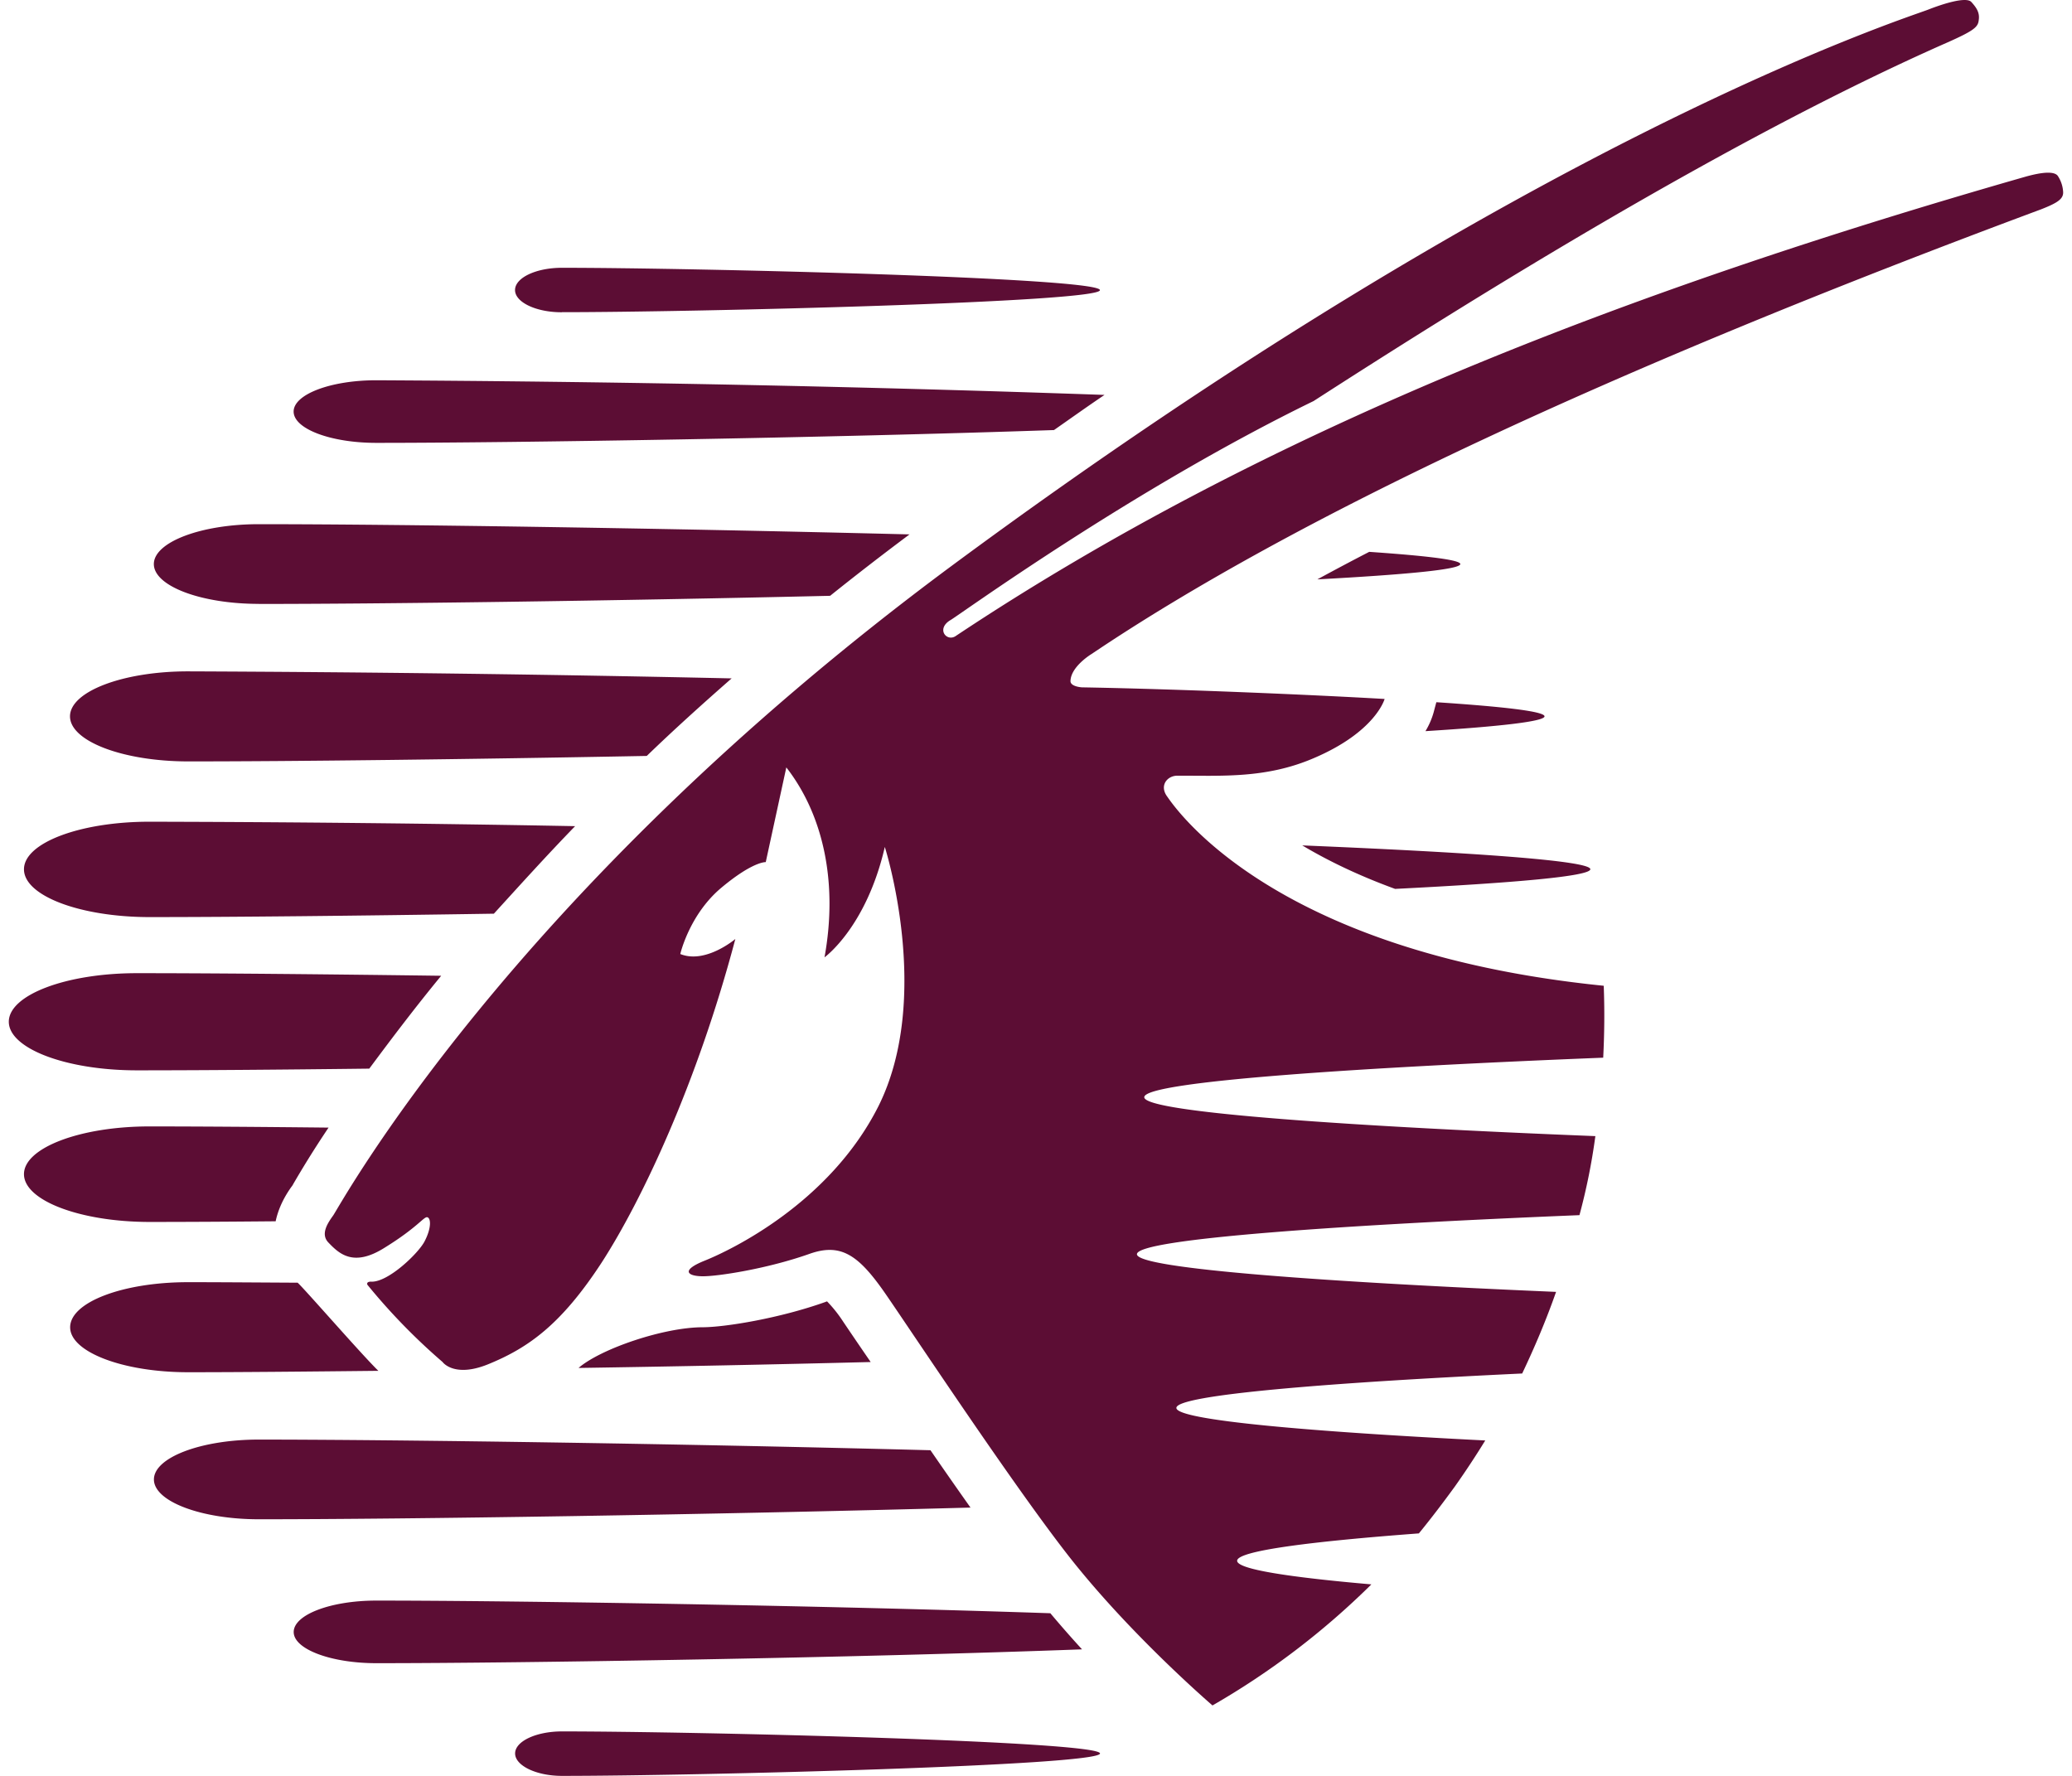 <svg fill="#5C0D34" role="img" viewBox="0 0 28 24" xmlns="http://www.w3.org/2000/svg"><title>Qatar Airways</title><path d="M21.672 13.322c0.013 0.327 0.009 0.652-0.007 0.972-3.183 0.127-6.202 0.317-6.202 0.534 0 0.212 2.952 0.401 6.096 0.526a8.353 8.353 0 0 1-0.215 1.068c-3.1 0.127-5.98 0.316-5.98 0.528 0 0.201 2.691 0.382 5.664 0.509-0.134 0.382-0.289 0.748-0.458 1.103-2.556 0.121-4.673 0.286-4.673 0.465 0 0.168 1.845 0.323 4.174 0.44a11.53 11.53 0 0 1-0.409 0.62c-0.155 0.213-0.317 0.427-0.488 0.636-1.457 0.109-2.456 0.235-2.456 0.37 0 0.116 0.713 0.223 1.814 0.319a10.474 10.474 0 0 1-2.147 1.636s-0.988-0.848-1.801-1.841c-0.729-0.884-2.267-3.216-2.627-3.735-0.363-0.522-0.601-0.677-1.026-0.524-0.568 0.2-1.23 0.301-1.432 0.3-0.204 0-0.313-0.077 0.029-0.213 0.337-0.136 1.677-0.769 2.34-2.08 0.74-1.474 0.089-3.508 0.089-3.509-0.25 1.087-0.815 1.492-0.815 1.492 0.184-1.009-0.016-1.925-0.516-2.567l-0.278 1.28s-0.174-0.012-0.607 0.352c-0.428 0.363-0.548 0.891-0.548 0.89 0.342 0.139 0.745-0.204 0.744-0.203-0.516 1.949-1.264 3.533-1.806 4.372-0.546 0.837-0.99 1.154-1.539 1.377-0.458 0.184-0.612-0.032-0.612-0.033a8.294 8.294 0 0 1-1.015-1.043s-0.024-0.046 0.058-0.042c0.227 0.003 0.625-0.378 0.712-0.54 0.097-0.183 0.09-0.32 0.038-0.331-0.046-0.008-0.133 0.138-0.569 0.408-0.428 0.273-0.621 0.086-0.769-0.069-0.108-0.116 0-0.268 0.066-0.361 0.069-0.086 2.342-4.321 8.354-8.777 7.891-5.836 12.922-7.409 13.209-7.524 0.192-0.075 0.502-0.174 0.574-0.102 0.075 0.082 0.116 0.148 0.102 0.244-0.009 0.095-0.058 0.142-0.42 0.303-3.031 1.335-6.563 3.555-8.569 4.848-2.471 1.203-4.826 2.921-4.91 2.962-0.19 0.117-0.053 0.289 0.067 0.218 4.164-2.773 9.052-4.662 14.456-6.21 0.254-0.072 0.396-0.072 0.442-0.016a0.436 0.436 0 0 1 0.074 0.217c0.007 0.097-0.074 0.15-0.298 0.238-5.796 2.156-10.075 4.155-12.829 6.008 0 0-0.283 0.169-0.287 0.368 0 0.075 0.153 0.084 0.153 0.084 1.376 0.024 3.22 0.106 4.092 0.157 0 0-0.12 0.444-0.96 0.801-0.648 0.278-1.246 0.234-1.841 0.236-0.135 0-0.243 0.13-0.142 0.275 0.054 0.069 1.319 2.101 5.904 2.564m-10.514 4.272c-0.623 0.223-1.361 0.342-1.662 0.343-0.522 0-1.375 0.289-1.678 0.55a389.926 389.926 0 0 0 3.948-0.08 67.332 67.332 0 0 1-0.372-0.546 1.795 1.795 0 0 0-0.217-0.273c-0.012 0.003-0.009 0-0.018 0.006M3.497 8.162c1.654 0 4.705-0.04 7.721-0.11 0.344-0.276 0.701-0.552 1.073-0.83-3.343-0.084-6.944-0.138-8.794-0.138-0.782 0-1.418 0.243-1.418 0.539 0 0.297 0.636 0.538 1.418 0.538m0.471-2.599c0 0.234 0.501 0.423 1.116 0.423 1.887 0 6.092-0.068 9.159-0.173 0.229-0.16 0.457-0.323 0.683-0.475a327.811 327.811 0 0 0-9.842-0.198c-0.615 0-1.116 0.19-1.116 0.423m13.63 5.863c0.335 0.2 0.748 0.403 1.255 0.588 1.604-0.081 2.637-0.17 2.638-0.266 0-0.116-1.589-0.226-3.893-0.322m-15.058-1.135c1.404 0 3.697-0.027 6.2-0.074 0.357-0.345 0.743-0.694 1.147-1.048a407.642 407.642 0 0 0-7.347-0.095c-0.881 0-1.594 0.273-1.594 0.608 0 0.335 0.713 0.608 1.594 0.609m15.963-2.832a35.28 35.28 0 0 0-0.701 0.372c1.183-0.064 1.932-0.133 1.932-0.207 0-0.058-0.465-0.112-1.23-0.165m-10.911-3.239c1.8 0 7.271-0.134 7.271-0.298 0-0.168-5.474-0.302-7.271-0.302-0.348 0-0.633 0.134-0.633 0.301 0 0.165 0.285 0.301 0.633 0.3M19.373 9.629a1.029 1.029 0 0 1-0.11 0.252c0.997-0.062 1.609-0.131 1.609-0.2 0-0.067-0.554-0.131-1.462-0.191z m-6.799 9.97c-3.415-0.089-7.172-0.143-9.076-0.144-0.782 0-1.418 0.242-1.418 0.539 0 0.296 0.636 0.538 1.418 0.538 2.007 0 6.058-0.061 9.617-0.158-0.18-0.254-0.362-0.515-0.541-0.775m1.621 2.203c-3.07-0.104-7.234-0.171-9.11-0.171-0.615 0-1.116 0.19-1.116 0.425 0 0.231 0.501 0.421 1.116 0.421 1.969 0 6.449-0.072 9.537-0.187a15.188 15.188 0 0 1-0.428-0.488m-7.233 1.895c0 0.164 0.285 0.303 0.633 0.303 1.798 0 7.271-0.139 7.271-0.303 0-0.165-5.471-0.298-7.271-0.298-0.348 0-0.633 0.133-0.633 0.298m-3.236-7.192c0.032-0.15 0.101-0.317 0.237-0.498-0.02 0.023-0.028 0.045-0.007 0.008 0.123-0.212 0.282-0.474 0.485-0.776-0.942-0.01-1.77-0.016-2.421-0.016-0.935 0-1.695 0.289-1.695 0.645 0 0.357 0.76 0.645 1.695 0.646 0.48 0 1.058-0.003 1.706-0.009m1.388 2.021c-0.229-0.223-0.997-1.107-1.091-1.191-0.559-0.003-1.062-0.007-1.481-0.007-0.881 0-1.594 0.271-1.593 0.61 0 0.333 0.713 0.607 1.593 0.607 0.679 0 1.559-0.008 2.572-0.019m-0.122-4.085c0.281-0.378 0.598-0.8 0.971-1.254-1.651-0.022-3.098-0.035-4.113-0.035-0.957 0-1.729 0.294-1.73 0.656 0 0.362 0.773 0.657 1.73 0.657 0.807 0 1.902-0.008 3.142-0.023m-2.972-2.048c1.122 0 2.781-0.017 4.655-0.046 0.345-0.378 0.702-0.775 1.098-1.183a345.847 345.847 0 0 0-5.753-0.06c-0.935 0-1.695 0.285-1.695 0.643 0 0.359 0.76 0.645 1.695 0.646Z"/></svg>